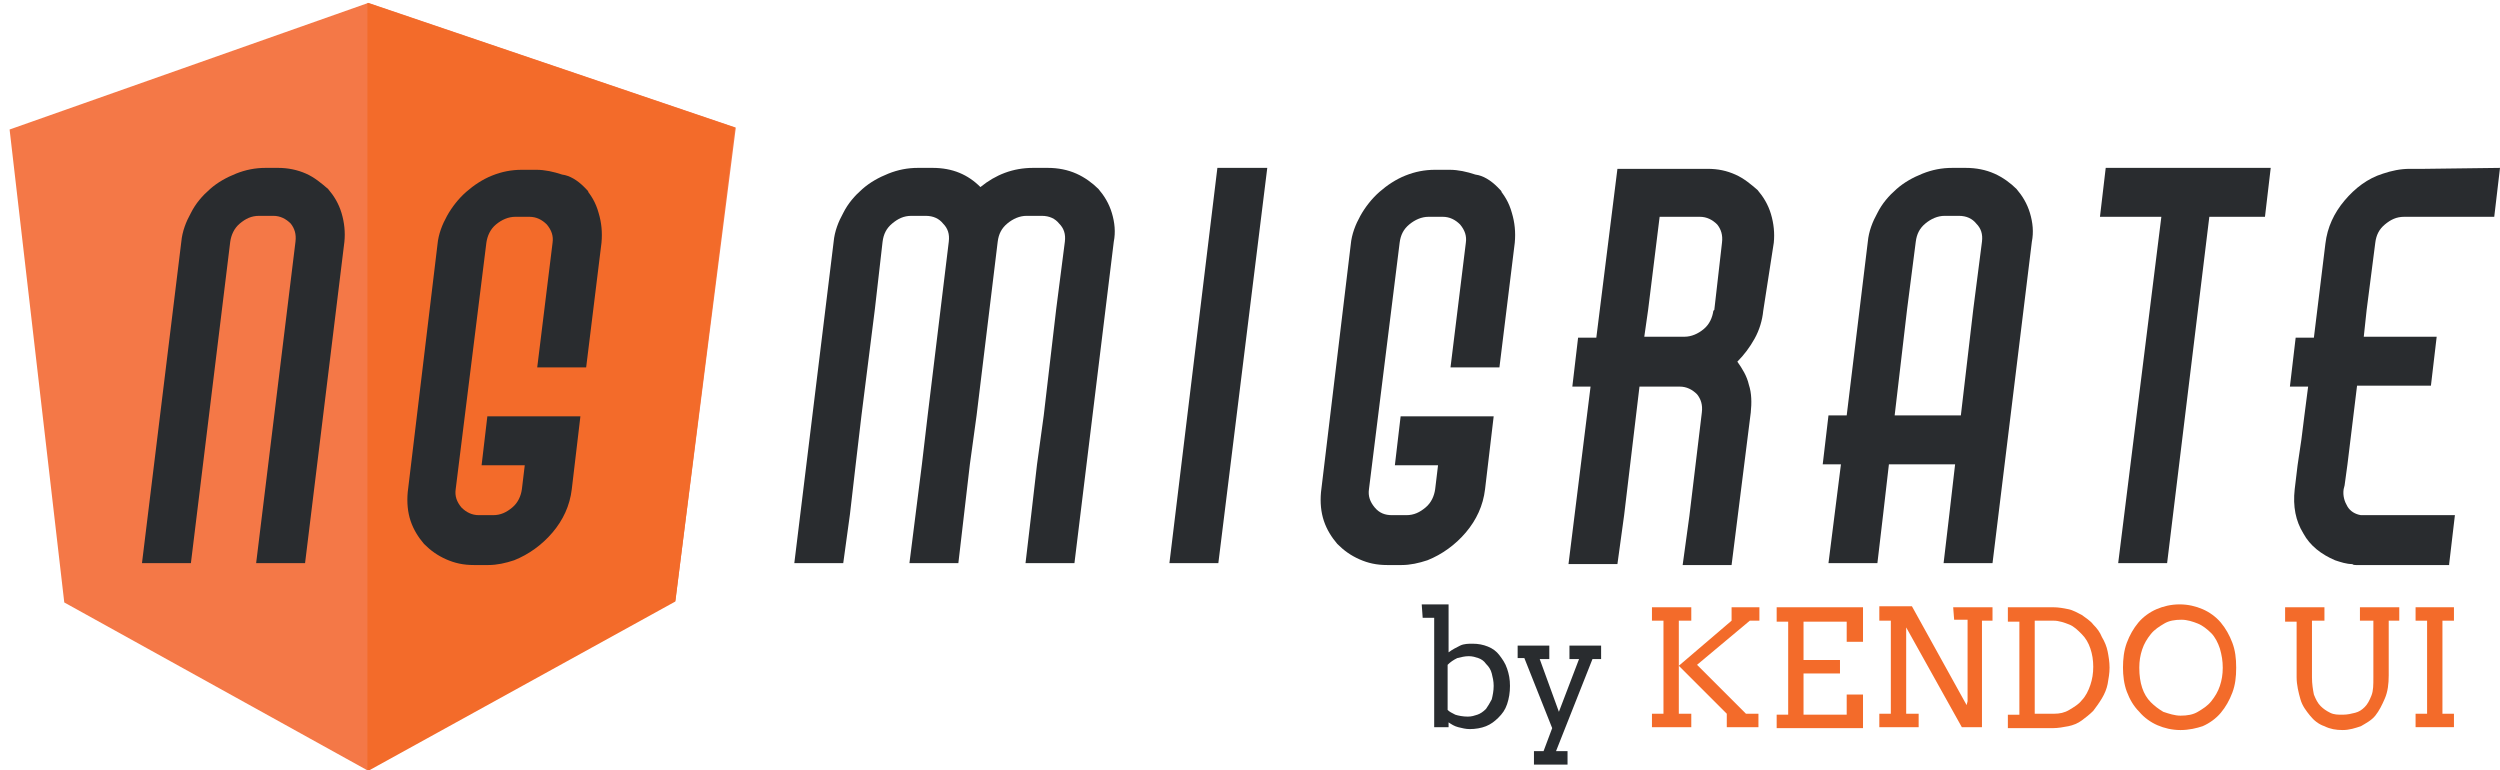 <?xml version="1.0" encoding="utf-8"?>
<!-- Generator: Adobe Illustrator 19.2.1, SVG Export Plug-In . SVG Version: 6.00 Build 0)  -->
<svg version="1.1" id="Layer_1" xmlns="http://www.w3.org/2000/svg" xmlns:xlink="http://www.w3.org/1999/xlink" x="0px" y="0px"
	 viewBox="0 0 260.6 80.3" style="enable-background:new 0 0 260.6 80.3;" xml:space="preserve">
<style type="text/css">
	.st0{fill:#F47847;}
	.st1{fill:#F36B2A;}
	.st2{fill:#292C2F;}
</style>
<g id="Page-1">
	<g id="shield-large">
		<g id="Imported-Layers" transform="translate(8, 11)">
			<path id="Fill-1" class="st0" d="M30.4-10.7L30.4-10.7L-7,2.5l5.7,49.3l31.6,17.5l32.1-17.7l6.3-49.3L30.4-10.7"/>
			<path id="Fill-2" class="st1" d="M68.6,2.3l-38.3-13v80.1l32.1-17.7L68.6,2.3L68.6,2.3z"/>
		</g>
	</g>
</g>
<g>
	<path class="st2" d="M112.2,18.1c0.9,0.4,1.7,1,2.3,1.6c0.6,0.7,1.1,1.5,1.4,2.5c0.3,1,0.4,2,0.2,3l-4.1,33.5h-5.1l0.6-5.1l0.6-5.2
		l0.7-5.1l1.3-11.1l0.9-7c0.1-0.8-0.1-1.4-0.6-1.9c-0.4-0.5-1-0.8-1.8-0.8H107c-0.7,0-1.4,0.3-2,0.8c-0.6,0.5-0.9,1.1-1,1.9
		l-2.2,18.1l-0.7,5.1l-1.2,10.3h-5.1l1.3-10.3l0.6-5.1l2.2-18.1c0.1-0.8-0.1-1.4-0.6-1.9c-0.4-0.5-1-0.8-1.8-0.8H95
		c-0.8,0-1.4,0.3-2,0.8c-0.6,0.5-0.9,1.1-1,1.9l-0.8,7l-1.4,11.1l-0.6,5.1l-0.6,5.2l-0.7,5.1h-5.1l4.1-33.5c0.1-1.1,0.5-2.1,1-3
		c0.5-1,1.2-1.8,2-2.5c0.8-0.7,1.7-1.2,2.7-1.6c1-0.4,2-0.6,3.1-0.6h1.5c2.1,0,3.7,0.7,5,2c1.6-1.3,3.4-2,5.5-2h1.5
		C110.3,17.5,111.3,17.7,112.2,18.1z"/>
	<path class="st2" d="M132.1,17.5L127,58.7h-5.1l5-41.2C127,17.5,132.1,17.5,132.1,17.5z"/>
	<path class="st2" d="M156.1,19.5c0.3,0.3,0.5,0.5,0.4,0.5c0,0-0.1-0.1-0.2-0.2s-0.2-0.2-0.3-0.3C155.9,19.3,155.9,19.4,156.1,19.5
		c0.7,0.8,1.2,1.6,1.5,2.7c0.3,1,0.4,2,0.3,3.1l-1.6,13h-1.6h-3.5l1.6-13c0.1-0.7-0.1-1.3-0.6-1.9c-0.5-0.5-1.1-0.8-1.8-0.8h-1.5
		c-0.7,0-1.4,0.3-2,0.8c-0.6,0.5-0.9,1.1-1,1.9L142.7,51c-0.1,0.7,0.1,1.3,0.6,1.9s1.1,0.8,1.8,0.8h1.5c0.8,0,1.4-0.3,2-0.8
		c0.6-0.5,0.9-1.2,1-1.9l0.3-2.5h-4.5l0.6-5.1h4.6h3.5h1.6l-0.9,7.6c-0.2,1.7-0.9,3.2-2,4.5c-1.1,1.3-2.5,2.3-4,2.9
		c-0.9,0.3-1.8,0.5-2.7,0.5h-1.5c-1.1,0-2-0.2-2.9-0.6c-0.9-0.4-1.6-0.9-2.3-1.6c-0.6-0.7-1.1-1.5-1.4-2.4c-0.3-0.9-0.4-1.9-0.3-3
		l3.1-25.8c0.1-1.1,0.5-2.1,1-3c0.5-0.9,1.2-1.8,2-2.5c0.8-0.7,1.7-1.3,2.7-1.7c1-0.4,2-0.6,3.1-0.6h1.5c0.9,0,1.8,0.2,2.7,0.5
		C154.6,18.3,155.4,18.8,156.1,19.5z"/>
	<path class="st2" d="M183.8,32.4c-0.1,1-0.4,2-0.9,2.9c-0.5,0.9-1.1,1.7-1.8,2.4c0.5,0.7,1,1.5,1.2,2.4c0.3,0.9,0.3,1.9,0.2,2.9
		l-2,15.9h-5.1l0.7-5.1l1.3-10.8c0.1-0.8-0.1-1.4-0.5-1.9c-0.5-0.5-1.1-0.8-1.8-0.8h-4.2l-1.6,13.4l-0.7,5.1h-5.1l2.3-18.5h-1.9
		l0.6-5.1h1.9l2.2-17.6h9.4c1.1,0,2,0.2,2.9,0.6c0.9,0.4,1.6,1,2.3,1.6c0.6,0.7,1.1,1.5,1.4,2.5c0.3,1,0.4,2,0.3,3L183.8,32.4z
		 M175.6,35.1c0.7,0,1.4-0.3,2-0.8s0.9-1.2,1-1.9l0.1-0.1l0.8-7c0.1-0.8-0.1-1.4-0.5-1.9c-0.5-0.5-1.1-0.8-1.8-0.8H173l-1.2,9.7
		l-0.4,2.8H175.6z"/>
	<path class="st2" d="M204.9,17.5c1.1,0,2.1,0.2,3,0.6c0.9,0.4,1.7,1,2.3,1.6c0.6,0.7,1.1,1.5,1.4,2.5c0.3,1,0.4,2,0.2,3l-4.1,33.5
		h-5.1l0.6-5.1l0.6-5.2h-6.9l-0.6,5.2l-0.6,5.1h-5.1l1.3-10.3h-1.9l0.6-5.1h1.9l2.2-18.1c0.1-1.1,0.5-2.1,1-3c0.5-1,1.2-1.8,2-2.5
		c0.8-0.7,1.7-1.2,2.7-1.6s2-0.6,3.1-0.6L204.9,17.5L204.9,17.5z M206.6,25.2c0.1-0.8-0.1-1.4-0.6-1.9c-0.4-0.5-1-0.8-1.8-0.8h-1.5
		c-0.7,0-1.4,0.3-2,0.8c-0.6,0.5-0.9,1.1-1,1.9l-0.9,7l-1.3,11.1h6.9l1.3-11.1L206.6,25.2z"/>
	<path class="st2" d="M236.7,17.5l-0.6,5.1h-0.5h-5.3l-4.4,36.1h-5.1l4.5-36.1H224h-5.1l0.6-5.1h3.3h3h3h2.1
		C230.9,17.5,236.7,17.5,236.7,17.5z"/>
	<path class="st2" d="M260.6,17.5l-0.6,5.1h-0.5h-7.4h-1.5c-0.8,0-1.4,0.3-2,0.8c-0.6,0.5-0.9,1.1-1,1.9l-0.9,7l-0.3,2.8h4.2h2.9
		h0.5l-0.6,5.1h-0.5h-2.9h-4.3l-1,8.2l-0.3,2.2l-0.1,0.4c-0.1,0.7,0.1,1.3,0.4,1.8s0.8,0.8,1.4,0.9h4.7h5.1l-0.6,5.1v0.1h-5.1h-4.2
		c-0.1,0-0.3,0-0.4,0c-0.1,0-0.3,0-0.4-0.1c-0.6,0-1.2-0.2-1.8-0.4c-1.4-0.6-2.6-1.5-3.3-2.8c-0.8-1.3-1.1-2.8-0.9-4.6l0.3-2.5
		l0.4-2.7l0.3-2.4l0.4-3.1h-1.9l0.6-5.1h1.9l1.2-9.8c0.2-1.7,0.9-3.2,2-4.5c1.1-1.3,2.4-2.3,4-2.8c0.9-0.3,1.8-0.5,2.8-0.5h1.5
		L260.6,17.5L260.6,17.5z"/>
</g>
<g>
	<path class="st2" d="M31.9,18.1c0.9,0.4,1.6,1,2.3,1.6c0.6,0.7,1.1,1.5,1.4,2.5c0.3,1,0.4,2,0.3,3l-4.1,33.5h-5.1l4.1-33.5
		c0.1-0.8-0.1-1.4-0.5-1.9c-0.5-0.5-1.1-0.8-1.8-0.8h-1.5c-0.8,0-1.4,0.3-2,0.8c-0.6,0.5-0.9,1.2-1,1.9l-4.1,33.5h-5.1l4.1-33.5
		c0.1-1.1,0.5-2.1,1-3c0.5-1,1.2-1.8,2-2.5c0.8-0.7,1.7-1.2,2.7-1.6c1-0.4,2-0.6,3.1-0.6H29C30,17.5,31,17.7,31.9,18.1z"/>
	<path class="st2" d="M60.9,19.5c0.3,0.3,0.5,0.5,0.4,0.5c0,0-0.1-0.1-0.2-0.2c-0.1-0.1-0.2-0.2-0.3-0.3
		C60.7,19.3,60.7,19.4,60.9,19.5c0.7,0.8,1.2,1.6,1.5,2.7c0.3,1,0.4,2,0.3,3.1l-1.6,13h-1.6H56l1.6-13c0.1-0.7-0.1-1.3-0.6-1.9
		c-0.5-0.5-1.1-0.8-1.8-0.8h-1.5c-0.7,0-1.4,0.3-2,0.8c-0.6,0.5-0.9,1.2-1,1.9L47.5,51c-0.1,0.7,0.1,1.3,0.6,1.9
		c0.5,0.5,1.1,0.8,1.8,0.8h1.5c0.8,0,1.4-0.3,2-0.8c0.6-0.5,0.9-1.2,1-1.9l0.3-2.5h-4.5l0.6-5.1h4.6h3.5h1.6l-0.9,7.6
		c-0.2,1.7-0.9,3.2-2,4.5c-1.1,1.3-2.5,2.3-4,2.9c-0.9,0.3-1.8,0.5-2.7,0.5h-1.5c-1.1,0-2-0.2-2.9-0.6c-0.9-0.4-1.6-0.9-2.3-1.6
		c-0.6-0.7-1.1-1.5-1.4-2.4c-0.3-0.9-0.4-1.9-0.3-3l3.1-25.8c0.1-1.1,0.5-2.1,1-3c0.5-0.9,1.2-1.8,2-2.5c0.8-0.7,1.7-1.3,2.7-1.7
		c1-0.4,2-0.6,3.1-0.6h1.5c0.9,0,1.8,0.2,2.7,0.5C59.4,18.3,60.2,18.8,60.9,19.5z"/>
</g>
<g>
	<path class="st2" d="M148.2,63h2.8v5c0.4-0.3,0.8-0.5,1.2-0.7c0.4-0.2,0.9-0.2,1.3-0.2c0.6,0,1.1,0.1,1.6,0.3
		c0.5,0.2,0.9,0.5,1.2,0.9c0.3,0.4,0.6,0.8,0.8,1.4s0.3,1.1,0.3,1.8c0,0.7-0.1,1.3-0.3,1.9c-0.2,0.6-0.5,1-0.9,1.4s-0.8,0.7-1.3,0.9
		c-0.5,0.2-1.1,0.3-1.7,0.3c-0.4,0-0.8-0.1-1.2-0.2c-0.4-0.1-0.7-0.3-1-0.5v0.5h-1.5V64.4h-1.2L148.2,63L148.2,63z M153.1,68.4
		c-0.4,0-0.8,0.1-1.2,0.2c-0.4,0.2-0.7,0.4-1,0.7V74c0.2,0.2,0.4,0.3,0.8,0.5c0.3,0.1,0.8,0.2,1.3,0.2c0.4,0,0.7-0.1,1-0.2
		s0.6-0.3,0.9-0.6c0.2-0.3,0.4-0.6,0.6-1c0.1-0.4,0.2-0.9,0.2-1.4c0-0.5-0.1-0.9-0.2-1.3s-0.3-0.7-0.6-1c-0.2-0.3-0.5-0.5-0.8-0.6
		C153.8,68.5,153.5,68.4,153.1,68.4z"/>
	<path class="st2" d="M158.2,67.3h3.3v1.4h-1l2,5.5l2.1-5.5h-1v-1.4h3.3v1.4h-0.9l-3.8,9.6h1.2v1.4h-3.5v-1.4h1l0.9-2.4l-2.9-7.3
		h-0.7V67.3z"/>
	<path class="st1" d="M172.2,63.3h4.1v1.4H175v9.7h1.3v1.4h-4.1v-1.4h1.2v-9.7h-1.2V63.3z M180.5,64.7v-1.4h2.9v1.4h-1l-5.5,4.6
		l5.1,5.1h1.3v1.4H180v-1.4l-5-5L180.5,64.7z"/>
	<path class="st1" d="M185.2,63.3h9v3.6h-1.7v-2.1H188v4h3.8v1.4H188v4.3h4.5v-2.1h1.7v3.5h-9v-1.4h1.2v-9.7h-1.2V63.3z"/>
	<path class="st1" d="M203.6,63.3h4.1v1.4h-1.1v11.1h-2.1l-5.8-10.4v9h1.3v1.4h-4.1v-1.4h1.2v-9.7h-1.2v-1.5h3.4l5.7,10.3l0.1-0.4
		v-8.5h-1.4L203.6,63.3L203.6,63.3z"/>
	<path class="st1" d="M209.3,63.3h4.7c0.6,0,1.1,0.1,1.6,0.2c0.5,0.1,1,0.4,1.4,0.6c0.4,0.3,0.9,0.6,1.2,1c0.4,0.4,0.7,0.8,0.9,1.3
		c0.3,0.5,0.5,1,0.6,1.5c0.1,0.5,0.2,1.1,0.2,1.7c0,0.6-0.1,1.1-0.2,1.7c-0.1,0.5-0.3,1-0.6,1.5c-0.3,0.5-0.6,0.9-0.9,1.3
		c-0.4,0.4-0.8,0.7-1.2,1c-0.4,0.3-0.9,0.5-1.4,0.6c-0.5,0.1-1.1,0.2-1.6,0.2h-4.7v-1.4h1.2v-9.7h-1.2V63.3z M212.1,64.7v9.7h2
		c0.6,0,1.1-0.1,1.6-0.4c0.5-0.3,1-0.6,1.3-1c0.4-0.4,0.7-1,0.9-1.6c0.2-0.6,0.3-1.2,0.3-1.9c0-0.7-0.1-1.3-0.3-1.9
		c-0.2-0.6-0.5-1.1-0.9-1.5c-0.4-0.4-0.8-0.8-1.3-1c-0.5-0.2-1.1-0.4-1.6-0.4H212.1z"/>
	<path class="st1" d="M227.3,76.1c-0.9,0-1.7-0.2-2.4-0.5s-1.4-0.8-1.9-1.4c-0.6-0.6-1-1.3-1.3-2.1c-0.3-0.8-0.4-1.7-0.4-2.5
		c0-0.9,0.1-1.8,0.4-2.6c0.3-0.8,0.7-1.5,1.2-2.1c0.5-0.6,1.2-1.1,1.9-1.4c0.7-0.3,1.5-0.5,2.4-0.5c0.9,0,1.7,0.2,2.4,0.5
		c0.7,0.3,1.4,0.8,1.9,1.4c0.5,0.6,0.9,1.3,1.2,2.1s0.4,1.6,0.4,2.6s-0.1,1.8-0.4,2.6c-0.3,0.8-0.7,1.5-1.2,2.1
		c-0.5,0.6-1.2,1.1-1.9,1.4C229,75.9,228.2,76.1,227.3,76.1z M227.3,74.6c0.7,0,1.3-0.1,1.8-0.4c0.5-0.3,1-0.6,1.4-1.1
		s0.7-1,0.9-1.6c0.2-0.6,0.3-1.2,0.3-1.9c0-0.7-0.1-1.3-0.3-2c-0.2-0.6-0.5-1.2-0.9-1.6s-0.9-0.8-1.4-1c-0.5-0.2-1.1-0.4-1.7-0.4
		c-0.7,0-1.3,0.1-1.8,0.4c-0.5,0.3-1,0.6-1.4,1.1s-0.7,1-0.9,1.6c-0.2,0.6-0.3,1.2-0.3,1.9c0,0.8,0.1,1.5,0.3,2.1
		c0.2,0.6,0.5,1.1,0.9,1.5c0.4,0.4,0.8,0.7,1.3,1C226.1,74.4,226.7,74.6,227.3,74.6z"/>
	<path class="st1" d="M238.2,63.3h4.1v1.4H241v5.9c0,0.7,0.1,1.3,0.2,1.8c0.2,0.5,0.4,0.9,0.7,1.2s0.6,0.5,1,0.7s0.8,0.2,1.3,0.2
		c0.5,0,0.9-0.1,1.3-0.2s0.7-0.3,1-0.6c0.3-0.3,0.5-0.7,0.7-1.2s0.2-1.1,0.2-1.9v-5.9h-1.4v-1.4h4.1v1.4H249v5.7
		c0,0.9-0.1,1.7-0.4,2.4c-0.3,0.7-0.6,1.3-1,1.8s-1,0.8-1.5,1.1c-0.6,0.2-1.2,0.4-1.9,0.4c-0.7,0-1.3-0.1-1.9-0.4
		c-0.6-0.2-1.1-0.6-1.5-1.1c-0.4-0.5-0.8-1-1-1.7s-0.4-1.5-0.4-2.3v-5.8h-1.2V63.3z"/>
	<path class="st1" d="M251.8,63.3h4v1.4h-1.2v9.7h1.2v1.4h-4v-1.4h1.2v-9.7h-1.2V63.3z"/>
</g>
</svg>
